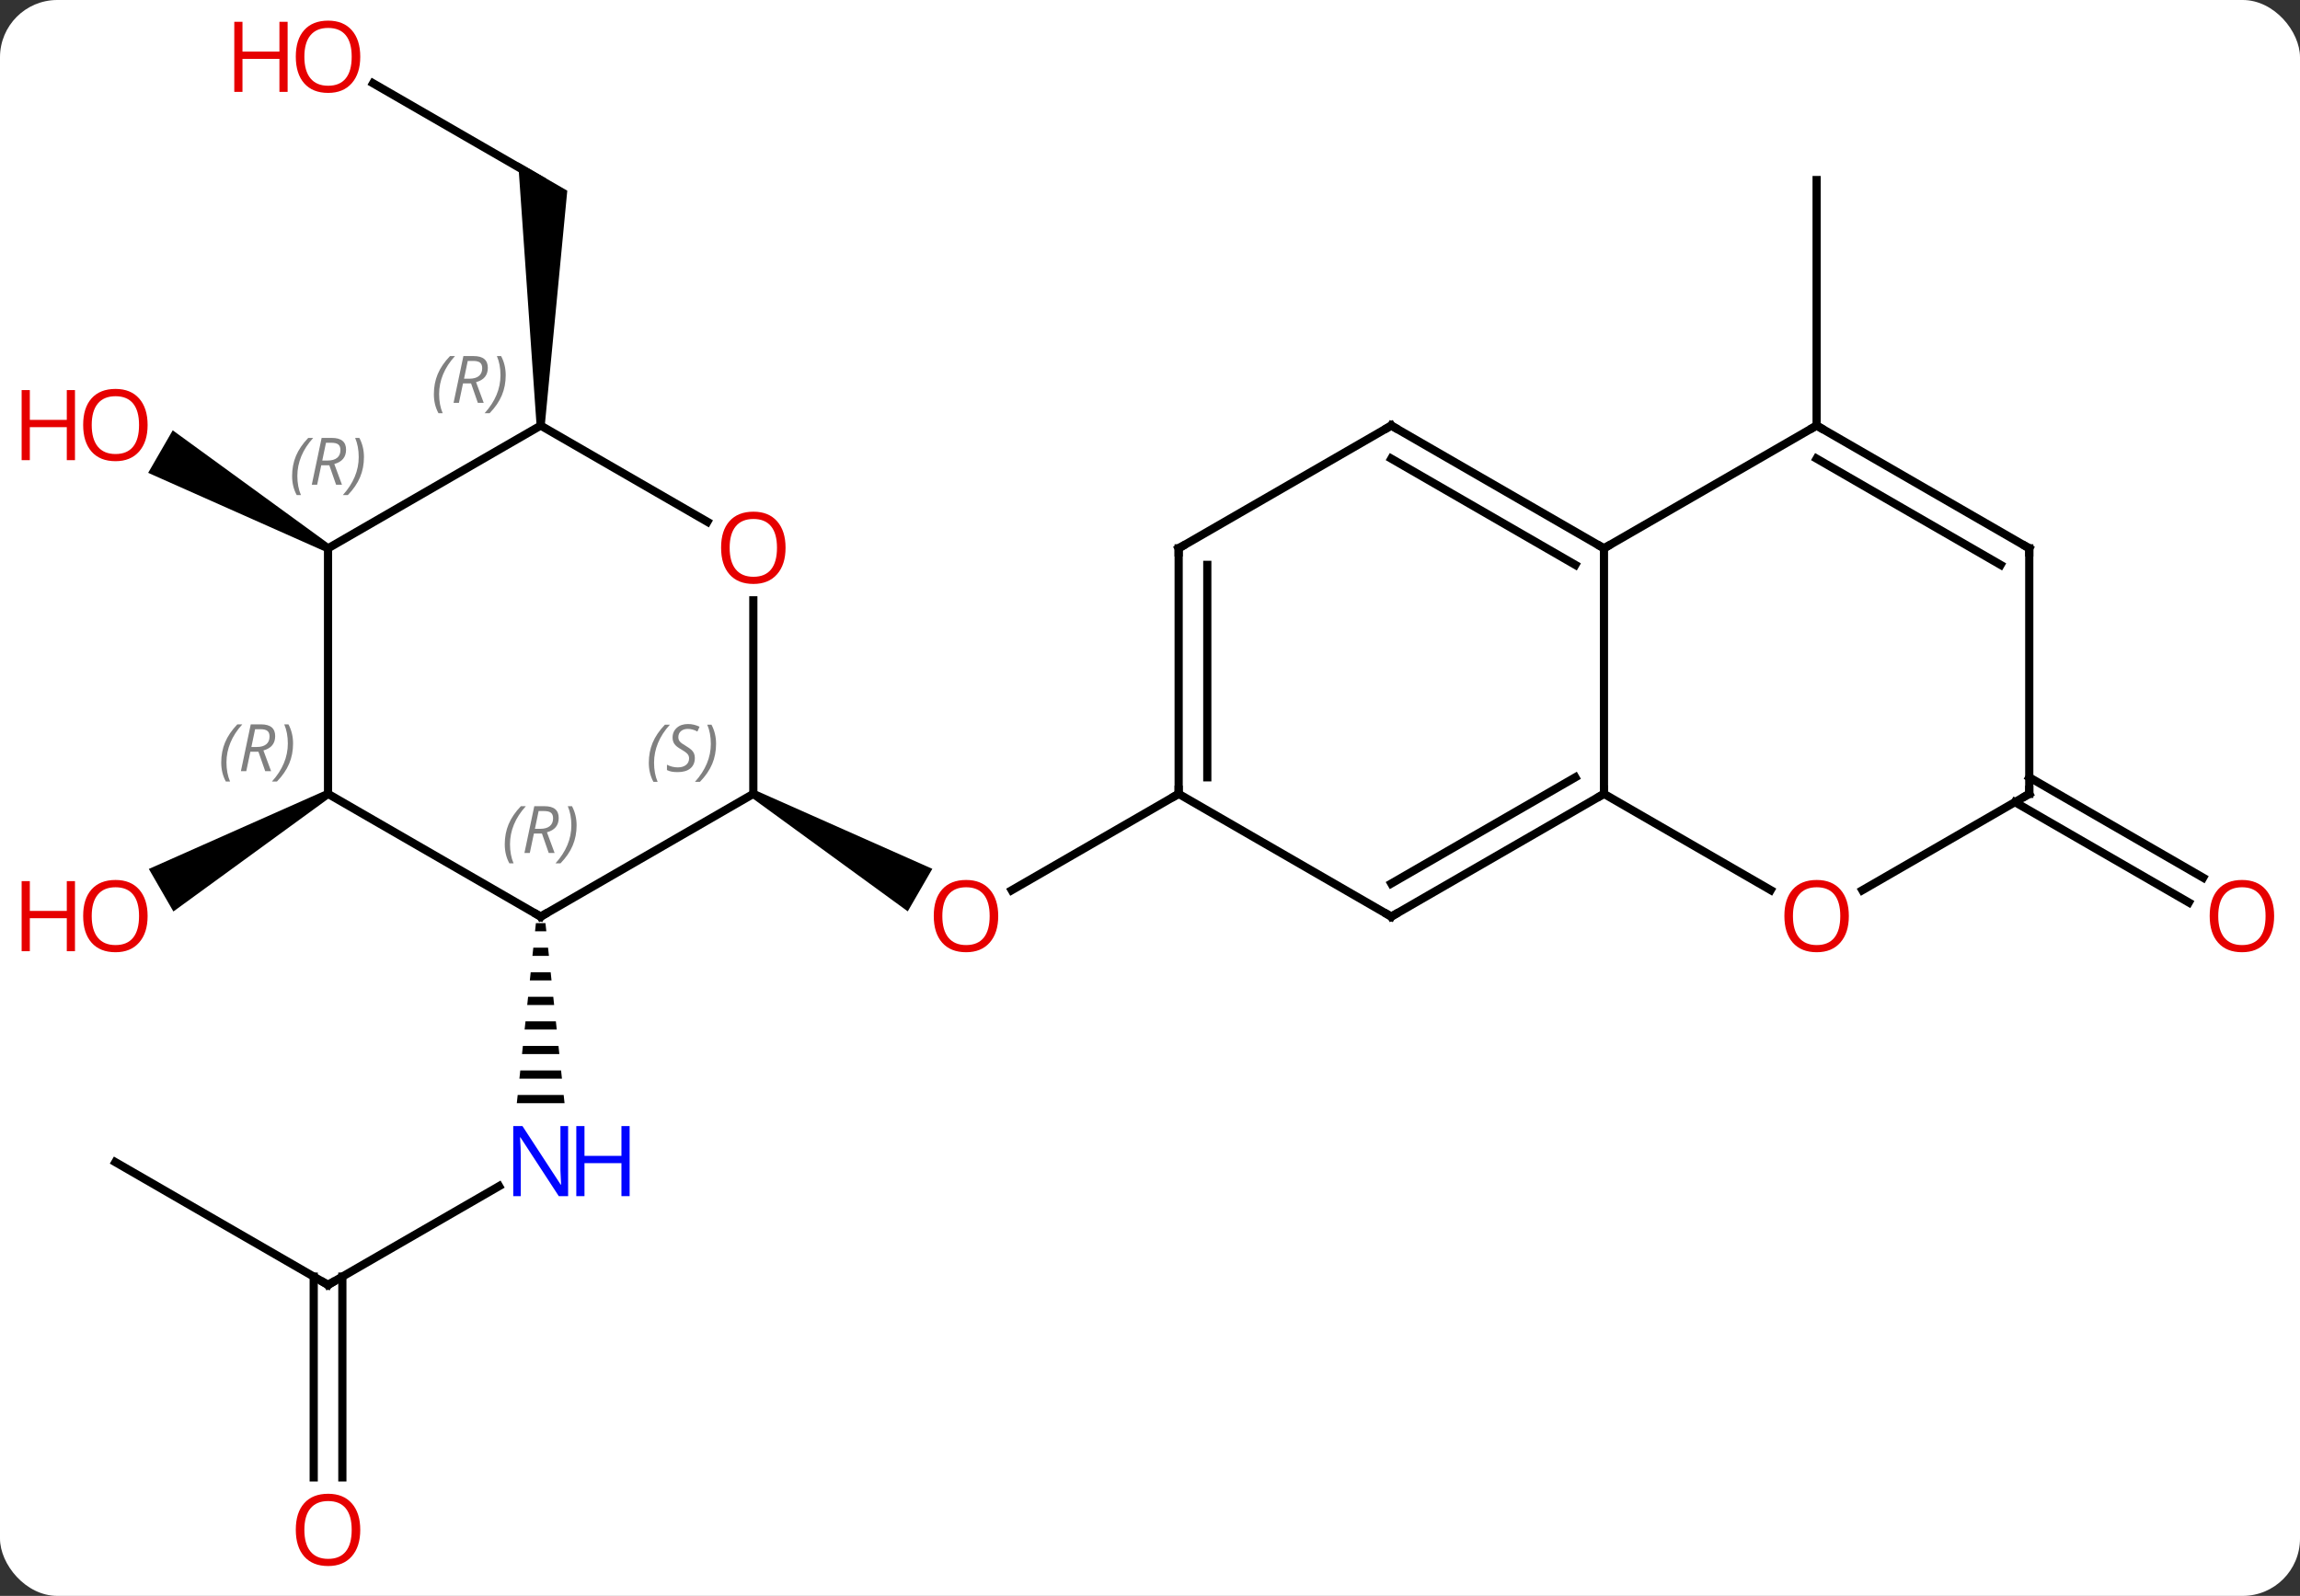 <svg width="281" viewBox="0 0 281 195" style="fill-opacity:1; color-rendering:auto; color-interpolation:auto; text-rendering:auto; stroke:black; stroke-linecap:square; stroke-miterlimit:10; shape-rendering:auto; stroke-opacity:1; fill:black; stroke-dasharray:none; font-weight:normal; stroke-width:1; font-family:'Open Sans'; font-style:normal; stroke-linejoin:miter; font-size:12; stroke-dashoffset:0; image-rendering:auto;" height="195" class="cas-substance-image" xmlns:xlink="http://www.w3.org/1999/xlink" xmlns="http://www.w3.org/2000/svg"><rect x="0" y="0" width="281" height="195" fill="#333333" stroke="none"/><svg class="cas-substance-single-component"><rect y="0" x="0" width="281" stroke="none" ry="7" rx="7" height="195" fill="white" class="cas-substance-group"/><svg y="0" x="0" width="281" viewBox="0 0 281 195" style="fill:black;" height="195" class="cas-substance-single-component-image"><svg><g><g transform="translate(144,97)" style="text-rendering:geometricPrecision; color-rendering:optimizeQuality; color-interpolation:linearRGB; stroke-linecap:butt; image-rendering:optimizeQuality;"><path style="stroke:none;" d="M-52.213 0.433 L-51.713 -0.433 L-30.094 9.161 L-33.094 14.357 Z"/><line y2="0" y1="11.774" x2="0" x1="-20.392" style="fill:none;"/><line y2="60" y1="47.935" x2="-103.923" x1="-83.027" style="fill:none;"/><path style="stroke:none;" d="M-78.527 15.797 L-78.633 16.797 L-77.253 16.797 L-77.359 15.797 ZM-78.845 18.797 L-78.951 19.797 L-76.935 19.797 L-77.041 18.797 ZM-79.163 21.797 L-79.269 22.797 L-76.617 22.797 L-76.723 21.797 ZM-79.481 24.797 L-79.587 25.797 L-76.299 25.797 L-76.405 24.797 ZM-79.799 27.797 L-79.905 28.797 L-75.981 28.797 L-76.087 27.797 ZM-80.117 30.797 L-80.223 31.797 L-75.663 31.797 L-75.769 30.797 ZM-80.435 33.797 L-80.541 34.797 L-75.345 34.797 L-75.451 33.797 ZM-80.753 36.797 L-80.859 37.797 L-75.027 37.797 L-75.133 36.797 Z"/><line y2="45" y1="60" x2="-129.903" x1="-103.923" style="fill:none;"/><line y2="83.523" y1="58.99" x2="-105.673" x1="-105.673" style="fill:none;"/><line y2="83.523" y1="58.99" x2="-102.173" x1="-102.173" style="fill:none;"/><path style="stroke:none;" d="M-104.173 -0.433 L-103.673 0.433 L-122.816 14.372 L-125.816 9.176 Z"/><line y2="-86.821" y1="-75" x2="-98.418" x1="-77.943" style="fill:none;"/><path style="stroke:none;" d="M-77.443 -45 L-78.443 -45 L-80.693 -77.165 L-74.693 -73.701 Z"/><path style="stroke:none;" d="M-103.673 -30.433 L-104.173 -29.567 L-125.898 -39.223 L-122.898 -44.419 Z"/><line y2="-45" y1="-75" x2="77.943" x1="77.943" style="fill:none;"/><line y2="-2.021" y1="10.243" x2="103.923" x1="125.164" style="fill:none;"/><line y2="1.01" y1="13.274" x2="102.173" x1="123.414" style="fill:none;"/><line y2="15" y1="0" x2="-77.943" x1="-51.963" style="fill:none;"/><line y2="-23.648" y1="0" x2="-51.963" x1="-51.963" style="fill:none;"/><line y2="0" y1="15" x2="-103.923" x1="-77.943" style="fill:none;"/><line y2="-45" y1="-33.241" x2="-77.943" x1="-57.577" style="fill:none;"/><line y2="-30" y1="0" x2="-103.923" x1="-103.923" style="fill:none;"/><line y2="-30" y1="-45" x2="-103.923" x1="-77.943" style="fill:none;"/><line y2="15" y1="0" x2="25.98" x1="0" style="fill:none;"/><line y2="-30" y1="0" x2="0" x1="0" style="fill:none;"/><line y2="-27.979" y1="-2.021" x2="3.5" x1="3.5" style="fill:none;"/><line y2="0" y1="15" x2="51.963" x1="25.98" style="fill:none;"/><line y2="-2.021" y1="10.959" x2="48.463" x1="25.98" style="fill:none;"/><line y2="-45" y1="-30" x2="25.98" x1="0" style="fill:none;"/><line y2="-30" y1="0" x2="51.963" x1="51.963" style="fill:none;"/><line y2="11.759" y1="0" x2="72.329" x1="51.963" style="fill:none;"/><line y2="-30" y1="-45" x2="51.963" x1="25.98" style="fill:none;"/><line y2="-27.979" y1="-40.959" x2="48.463" x1="25.98" style="fill:none;"/><line y2="-45" y1="-30" x2="77.943" x1="51.963" style="fill:none;"/><line y2="0" y1="11.774" x2="103.923" x1="83.531" style="fill:none;"/><line y2="-30" y1="-45" x2="103.923" x1="77.943" style="fill:none;"/><line y2="-27.979" y1="-40.959" x2="100.423" x1="77.943" style="fill:none;"/><line y2="-30" y1="0" x2="103.923" x1="103.923" style="fill:none;"/></g><g transform="translate(144,97)" style="fill:rgb(230,0,0); text-rendering:geometricPrecision; color-rendering:optimizeQuality; image-rendering:optimizeQuality; font-family:'Open Sans'; stroke:rgb(230,0,0); color-interpolation:linearRGB;"><path style="stroke:none;" d="M-22.043 14.93 Q-22.043 16.992 -23.082 18.172 Q-24.121 19.352 -25.964 19.352 Q-27.855 19.352 -28.886 18.188 Q-29.918 17.023 -29.918 14.914 Q-29.918 12.82 -28.886 11.672 Q-27.855 10.523 -25.964 10.523 Q-24.105 10.523 -23.074 11.695 Q-22.043 12.867 -22.043 14.93 ZM-28.871 14.93 Q-28.871 16.664 -28.128 17.57 Q-27.386 18.477 -25.964 18.477 Q-24.543 18.477 -23.816 17.578 Q-23.089 16.68 -23.089 14.93 Q-23.089 13.195 -23.816 12.305 Q-24.543 11.414 -25.964 11.414 Q-27.386 11.414 -28.128 12.312 Q-28.871 13.211 -28.871 14.93 Z"/><path style="fill:rgb(0,5,255); stroke:none;" d="M-74.591 49.156 L-75.732 49.156 L-80.42 41.969 L-80.466 41.969 Q-80.373 43.234 -80.373 44.281 L-80.373 49.156 L-81.295 49.156 L-81.295 40.594 L-80.17 40.594 L-75.498 47.75 L-75.451 47.75 Q-75.451 47.594 -75.498 46.734 Q-75.545 45.875 -75.529 45.5 L-75.529 40.594 L-74.591 40.594 L-74.591 49.156 Z"/><path style="fill:rgb(0,5,255); stroke:none;" d="M-67.076 49.156 L-68.076 49.156 L-68.076 45.125 L-72.591 45.125 L-72.591 49.156 L-73.591 49.156 L-73.591 40.594 L-72.591 40.594 L-72.591 44.234 L-68.076 44.234 L-68.076 40.594 L-67.076 40.594 L-67.076 49.156 Z"/></g><g transform="translate(144,97)" style="stroke-linecap:butt; text-rendering:geometricPrecision; color-rendering:optimizeQuality; image-rendering:optimizeQuality; font-family:'Open Sans'; color-interpolation:linearRGB; stroke-miterlimit:5;"><path style="fill:none;" d="M-103.49 59.75 L-103.923 60 L-104.356 59.75"/><path style="fill:rgb(230,0,0); stroke:none;" d="M-99.986 89.93 Q-99.986 91.992 -101.025 93.172 Q-102.064 94.352 -103.907 94.352 Q-105.798 94.352 -106.829 93.188 Q-107.861 92.023 -107.861 89.914 Q-107.861 87.82 -106.829 86.672 Q-105.798 85.523 -103.907 85.523 Q-102.048 85.523 -101.017 86.695 Q-99.986 87.867 -99.986 89.93 ZM-106.814 89.93 Q-106.814 91.664 -106.071 92.57 Q-105.329 93.477 -103.907 93.477 Q-102.486 93.477 -101.759 92.578 Q-101.032 91.68 -101.032 89.93 Q-101.032 88.195 -101.759 87.305 Q-102.486 86.414 -103.907 86.414 Q-105.329 86.414 -106.071 87.312 Q-106.814 88.211 -106.814 89.93 Z"/><path style="fill:rgb(230,0,0); stroke:none;" d="M-125.966 14.93 Q-125.966 16.992 -127.005 18.172 Q-128.044 19.352 -129.887 19.352 Q-131.778 19.352 -132.809 18.188 Q-133.84 17.023 -133.84 14.914 Q-133.84 12.82 -132.809 11.672 Q-131.778 10.523 -129.887 10.523 Q-128.028 10.523 -126.997 11.695 Q-125.966 12.867 -125.966 14.93 ZM-132.794 14.93 Q-132.794 16.664 -132.051 17.57 Q-131.309 18.477 -129.887 18.477 Q-128.465 18.477 -127.739 17.578 Q-127.012 16.68 -127.012 14.93 Q-127.012 13.195 -127.739 12.305 Q-128.465 11.414 -129.887 11.414 Q-131.309 11.414 -132.051 12.312 Q-132.794 13.211 -132.794 14.93 Z"/><path style="fill:rgb(230,0,0); stroke:none;" d="M-134.84 19.227 L-135.84 19.227 L-135.84 15.195 L-140.356 15.195 L-140.356 19.227 L-141.356 19.227 L-141.356 10.664 L-140.356 10.664 L-140.356 14.305 L-135.84 14.305 L-135.84 10.664 L-134.84 10.664 L-134.84 19.227 Z"/><path style="fill:rgb(230,0,0); stroke:none;" d="M-99.986 -90.07 Q-99.986 -88.008 -101.025 -86.828 Q-102.064 -85.648 -103.907 -85.648 Q-105.798 -85.648 -106.829 -86.812 Q-107.861 -87.977 -107.861 -90.086 Q-107.861 -92.18 -106.829 -93.328 Q-105.798 -94.477 -103.907 -94.477 Q-102.048 -94.477 -101.017 -93.305 Q-99.986 -92.133 -99.986 -90.07 ZM-106.814 -90.07 Q-106.814 -88.336 -106.071 -87.43 Q-105.329 -86.523 -103.907 -86.523 Q-102.486 -86.523 -101.759 -87.422 Q-101.032 -88.32 -101.032 -90.07 Q-101.032 -91.805 -101.759 -92.695 Q-102.486 -93.586 -103.907 -93.586 Q-105.329 -93.586 -106.071 -92.688 Q-106.814 -91.789 -106.814 -90.07 Z"/><path style="fill:rgb(230,0,0); stroke:none;" d="M-108.861 -85.773 L-109.861 -85.773 L-109.861 -89.805 L-114.376 -89.805 L-114.376 -85.773 L-115.376 -85.773 L-115.376 -94.336 L-114.376 -94.336 L-114.376 -90.695 L-109.861 -90.695 L-109.861 -94.336 L-108.861 -94.336 L-108.861 -85.773 Z"/><path style="fill:rgb(230,0,0); stroke:none;" d="M-125.966 -45.07 Q-125.966 -43.008 -127.005 -41.828 Q-128.044 -40.648 -129.887 -40.648 Q-131.778 -40.648 -132.809 -41.812 Q-133.84 -42.977 -133.84 -45.086 Q-133.84 -47.18 -132.809 -48.328 Q-131.778 -49.477 -129.887 -49.477 Q-128.028 -49.477 -126.997 -48.305 Q-125.966 -47.133 -125.966 -45.07 ZM-132.794 -45.07 Q-132.794 -43.336 -132.051 -42.43 Q-131.309 -41.523 -129.887 -41.523 Q-128.465 -41.523 -127.739 -42.422 Q-127.012 -43.32 -127.012 -45.07 Q-127.012 -46.805 -127.739 -47.695 Q-128.465 -48.586 -129.887 -48.586 Q-131.309 -48.586 -132.051 -47.688 Q-132.794 -46.789 -132.794 -45.07 Z"/><path style="fill:rgb(230,0,0); stroke:none;" d="M-134.84 -40.773 L-135.84 -40.773 L-135.84 -44.805 L-140.356 -44.805 L-140.356 -40.773 L-141.356 -40.773 L-141.356 -49.336 L-140.356 -49.336 L-140.356 -45.695 L-135.84 -45.695 L-135.84 -49.336 L-134.84 -49.336 L-134.84 -40.773 Z"/><path style="fill:rgb(230,0,0); stroke:none;" d="M133.84 14.93 Q133.84 16.992 132.801 18.172 Q131.762 19.352 129.919 19.352 Q128.028 19.352 126.997 18.188 Q125.966 17.023 125.966 14.914 Q125.966 12.82 126.997 11.672 Q128.028 10.523 129.919 10.523 Q131.778 10.523 132.809 11.695 Q133.84 12.867 133.84 14.93 ZM127.012 14.93 Q127.012 16.664 127.755 17.57 Q128.497 18.477 129.919 18.477 Q131.34 18.477 132.067 17.578 Q132.794 16.68 132.794 14.93 Q132.794 13.195 132.067 12.305 Q131.34 11.414 129.919 11.414 Q128.497 11.414 127.755 12.312 Q127.012 13.211 127.012 14.93 Z"/></g><g transform="translate(144,97)" style="stroke-linecap:butt; font-size:8.4px; fill:gray; text-rendering:geometricPrecision; image-rendering:optimizeQuality; color-rendering:optimizeQuality; font-family:'Open Sans'; font-style:italic; stroke:gray; color-interpolation:linearRGB; stroke-miterlimit:5;"><path style="stroke:none;" d="M-64.732 -3.797 Q-64.732 -5.125 -64.263 -6.25 Q-63.794 -7.375 -62.763 -8.453 L-62.154 -8.453 Q-63.123 -7.391 -63.607 -6.219 Q-64.091 -5.047 -64.091 -3.812 Q-64.091 -2.484 -63.654 -1.469 L-64.169 -1.469 Q-64.732 -2.5 -64.732 -3.797 ZM-59.109 -4.391 Q-59.109 -3.562 -59.656 -3.109 Q-60.203 -2.656 -61.203 -2.656 Q-61.609 -2.656 -61.922 -2.711 Q-62.234 -2.765 -62.516 -2.906 L-62.516 -3.562 Q-61.891 -3.234 -61.187 -3.234 Q-60.562 -3.234 -60.187 -3.531 Q-59.812 -3.828 -59.812 -4.344 Q-59.812 -4.656 -60.016 -4.883 Q-60.219 -5.109 -60.781 -5.437 Q-61.375 -5.766 -61.602 -6.094 Q-61.828 -6.422 -61.828 -6.875 Q-61.828 -7.609 -61.312 -8.07 Q-60.797 -8.531 -59.953 -8.531 Q-59.578 -8.531 -59.242 -8.453 Q-58.906 -8.375 -58.531 -8.203 L-58.797 -7.609 Q-59.047 -7.766 -59.367 -7.851 Q-59.687 -7.937 -59.953 -7.937 Q-60.484 -7.937 -60.805 -7.664 Q-61.125 -7.391 -61.125 -6.922 Q-61.125 -6.719 -61.055 -6.57 Q-60.984 -6.422 -60.844 -6.289 Q-60.703 -6.156 -60.281 -5.906 Q-59.719 -5.562 -59.516 -5.367 Q-59.312 -5.172 -59.211 -4.937 Q-59.109 -4.703 -59.109 -4.391 ZM-56.515 -6.109 Q-56.515 -4.781 -56.991 -3.648 Q-57.468 -2.515 -58.484 -1.469 L-59.093 -1.469 Q-57.155 -3.625 -57.155 -6.109 Q-57.155 -7.437 -57.593 -8.453 L-57.077 -8.453 Q-56.515 -7.391 -56.515 -6.109 Z"/><path style="fill:none; stroke:black;" d="M-77.51 14.75 L-77.943 15 L-78.376 14.75"/><path style="stroke:none;" d="M-82.332 6.164 Q-82.332 4.836 -81.863 3.711 Q-81.394 2.586 -80.363 1.508 L-79.754 1.508 Q-80.722 2.57 -81.207 3.742 Q-81.691 4.914 -81.691 6.148 Q-81.691 7.477 -81.254 8.492 L-81.769 8.492 Q-82.332 7.461 -82.332 6.164 ZM-78.772 4.852 L-79.272 7.227 L-79.928 7.227 L-78.725 1.508 L-77.475 1.508 Q-75.74 1.508 -75.74 2.945 Q-75.74 4.305 -77.178 4.695 L-76.24 7.227 L-76.959 7.227 L-77.787 4.852 L-78.772 4.852 ZM-78.194 2.102 Q-78.584 4.023 -78.647 4.273 L-77.99 4.273 Q-77.24 4.273 -76.834 3.945 Q-76.428 3.617 -76.428 2.992 Q-76.428 2.523 -76.686 2.312 Q-76.944 2.102 -77.537 2.102 L-78.194 2.102 ZM-73.554 3.852 Q-73.554 5.18 -74.031 6.312 Q-74.507 7.445 -75.523 8.492 L-76.132 8.492 Q-74.195 6.336 -74.195 3.852 Q-74.195 2.523 -74.632 1.508 L-74.117 1.508 Q-73.554 2.57 -73.554 3.852 Z"/></g><g transform="translate(144,97)" style="stroke-linecap:butt; fill:rgb(230,0,0); text-rendering:geometricPrecision; color-rendering:optimizeQuality; image-rendering:optimizeQuality; font-family:'Open Sans'; stroke:rgb(230,0,0); color-interpolation:linearRGB; stroke-miterlimit:5;"><path style="stroke:none;" d="M-48.026 -30.07 Q-48.026 -28.008 -49.065 -26.828 Q-50.104 -25.648 -51.947 -25.648 Q-53.838 -25.648 -54.869 -26.812 Q-55.901 -27.977 -55.901 -30.086 Q-55.901 -32.18 -54.869 -33.328 Q-53.838 -34.477 -51.947 -34.477 Q-50.088 -34.477 -49.057 -33.305 Q-48.026 -32.133 -48.026 -30.07 ZM-54.854 -30.07 Q-54.854 -28.336 -54.111 -27.43 Q-53.369 -26.523 -51.947 -26.523 Q-50.526 -26.523 -49.799 -27.422 Q-49.072 -28.32 -49.072 -30.07 Q-49.072 -31.805 -49.799 -32.695 Q-50.526 -33.586 -51.947 -33.586 Q-53.369 -33.586 -54.111 -32.688 Q-54.854 -31.789 -54.854 -30.07 Z"/></g><g transform="translate(144,97)" style="stroke-linecap:butt; font-size:8.4px; fill:gray; text-rendering:geometricPrecision; image-rendering:optimizeQuality; color-rendering:optimizeQuality; font-family:'Open Sans'; font-style:italic; stroke:gray; color-interpolation:linearRGB; stroke-miterlimit:5;"><path style="stroke:none;" d="M-116.972 -3.836 Q-116.972 -5.164 -116.503 -6.289 Q-116.034 -7.414 -115.003 -8.492 L-114.394 -8.492 Q-115.362 -7.43 -115.847 -6.258 Q-116.331 -5.086 -116.331 -3.852 Q-116.331 -2.523 -115.894 -1.508 L-116.409 -1.508 Q-116.972 -2.539 -116.972 -3.836 ZM-113.412 -5.149 L-113.912 -2.773 L-114.568 -2.773 L-113.365 -8.492 L-112.115 -8.492 Q-110.38 -8.492 -110.38 -7.055 Q-110.38 -5.695 -111.818 -5.305 L-110.88 -2.773 L-111.599 -2.773 L-112.427 -5.149 L-113.412 -5.149 ZM-112.834 -7.899 Q-113.224 -5.977 -113.287 -5.727 L-112.63 -5.727 Q-111.88 -5.727 -111.474 -6.055 Q-111.068 -6.383 -111.068 -7.008 Q-111.068 -7.477 -111.326 -7.688 Q-111.584 -7.899 -112.177 -7.899 L-112.834 -7.899 ZM-108.195 -6.149 Q-108.195 -4.82 -108.671 -3.688 Q-109.148 -2.555 -110.163 -1.508 L-110.773 -1.508 Q-108.835 -3.664 -108.835 -6.149 Q-108.835 -7.477 -109.273 -8.492 L-108.757 -8.492 Q-108.195 -7.43 -108.195 -6.149 Z"/><path style="stroke:none;" d="M-90.992 -48.836 Q-90.992 -50.164 -90.523 -51.289 Q-90.054 -52.414 -89.023 -53.492 L-88.414 -53.492 Q-89.382 -52.43 -89.867 -51.258 Q-90.351 -50.086 -90.351 -48.852 Q-90.351 -47.523 -89.914 -46.508 L-90.429 -46.508 Q-90.992 -47.539 -90.992 -48.836 ZM-87.432 -50.148 L-87.932 -47.773 L-88.588 -47.773 L-87.385 -53.492 L-86.135 -53.492 Q-84.4 -53.492 -84.4 -52.055 Q-84.4 -50.695 -85.838 -50.305 L-84.9 -47.773 L-85.619 -47.773 L-86.447 -50.148 L-87.432 -50.148 ZM-86.854 -52.898 Q-87.244 -50.977 -87.307 -50.727 L-86.65 -50.727 Q-85.9 -50.727 -85.494 -51.055 Q-85.088 -51.383 -85.088 -52.008 Q-85.088 -52.477 -85.346 -52.688 Q-85.604 -52.898 -86.197 -52.898 L-86.854 -52.898 ZM-82.215 -51.148 Q-82.215 -49.82 -82.691 -48.688 Q-83.168 -47.555 -84.183 -46.508 L-84.793 -46.508 Q-82.855 -48.664 -82.855 -51.148 Q-82.855 -52.477 -83.293 -53.492 L-82.777 -53.492 Q-82.215 -52.43 -82.215 -51.148 Z"/><path style="stroke:none;" d="M-108.312 -38.836 Q-108.312 -40.164 -107.843 -41.289 Q-107.374 -42.414 -106.343 -43.492 L-105.734 -43.492 Q-106.702 -42.43 -107.187 -41.258 Q-107.671 -40.086 -107.671 -38.852 Q-107.671 -37.523 -107.234 -36.508 L-107.749 -36.508 Q-108.312 -37.539 -108.312 -38.836 ZM-104.752 -40.148 L-105.252 -37.773 L-105.908 -37.773 L-104.705 -43.492 L-103.455 -43.492 Q-101.72 -43.492 -101.72 -42.055 Q-101.72 -40.695 -103.158 -40.305 L-102.22 -37.773 L-102.939 -37.773 L-103.767 -40.148 L-104.752 -40.148 ZM-104.174 -42.898 Q-104.564 -40.977 -104.627 -40.727 L-103.97 -40.727 Q-103.22 -40.727 -102.814 -41.055 Q-102.408 -41.383 -102.408 -42.008 Q-102.408 -42.477 -102.666 -42.688 Q-102.924 -42.898 -103.517 -42.898 L-104.174 -42.898 ZM-99.534 -41.148 Q-99.534 -39.82 -100.011 -38.688 Q-100.487 -37.555 -101.503 -36.508 L-102.112 -36.508 Q-100.175 -38.664 -100.175 -41.148 Q-100.175 -42.477 -100.612 -43.492 L-100.097 -43.492 Q-99.534 -42.43 -99.534 -41.148 Z"/><path style="fill:none; stroke:black;" d="M0 -0.5 L0 0 L-0.433 0.25"/><path style="fill:none; stroke:black;" d="M25.547 14.75 L25.98 15 L26.413 14.75"/><path style="fill:none; stroke:black;" d="M-0 -29.5 L0 -30 L0.433 -30.25"/><path style="fill:none; stroke:black;" d="M51.53 0.25 L51.963 0 L51.963 -0.5"/><path style="fill:none; stroke:black;" d="M25.547 -44.75 L25.98 -45 L26.413 -44.75"/><path style="fill:none; stroke:black;" d="M51.53 -30.25 L51.963 -30 L52.396 -30.25"/></g><g transform="translate(144,97)" style="stroke-linecap:butt; fill:rgb(230,0,0); text-rendering:geometricPrecision; color-rendering:optimizeQuality; image-rendering:optimizeQuality; font-family:'Open Sans'; stroke:rgb(230,0,0); color-interpolation:linearRGB; stroke-miterlimit:5;"><path style="stroke:none;" d="M81.88 14.93 Q81.88 16.992 80.841 18.172 Q79.802 19.352 77.959 19.352 Q76.068 19.352 75.037 18.188 Q74.005 17.023 74.005 14.914 Q74.005 12.82 75.037 11.672 Q76.068 10.523 77.959 10.523 Q79.818 10.523 80.849 11.695 Q81.88 12.867 81.88 14.93 ZM75.052 14.93 Q75.052 16.664 75.795 17.57 Q76.537 18.477 77.959 18.477 Q79.38 18.477 80.107 17.578 Q80.834 16.68 80.834 14.93 Q80.834 13.195 80.107 12.305 Q79.38 11.414 77.959 11.414 Q76.537 11.414 75.795 12.312 Q75.052 13.211 75.052 14.93 Z"/><path style="fill:none; stroke:black;" d="M78.376 -44.75 L77.943 -45 L77.51 -44.75"/><path style="fill:none; stroke:black;" d="M103.49 0.25 L103.923 0 L103.923 -0.5"/><path style="fill:none; stroke:black;" d="M103.49 -30.25 L103.923 -30 L103.923 -29.5"/></g></g></svg></svg></svg></svg>